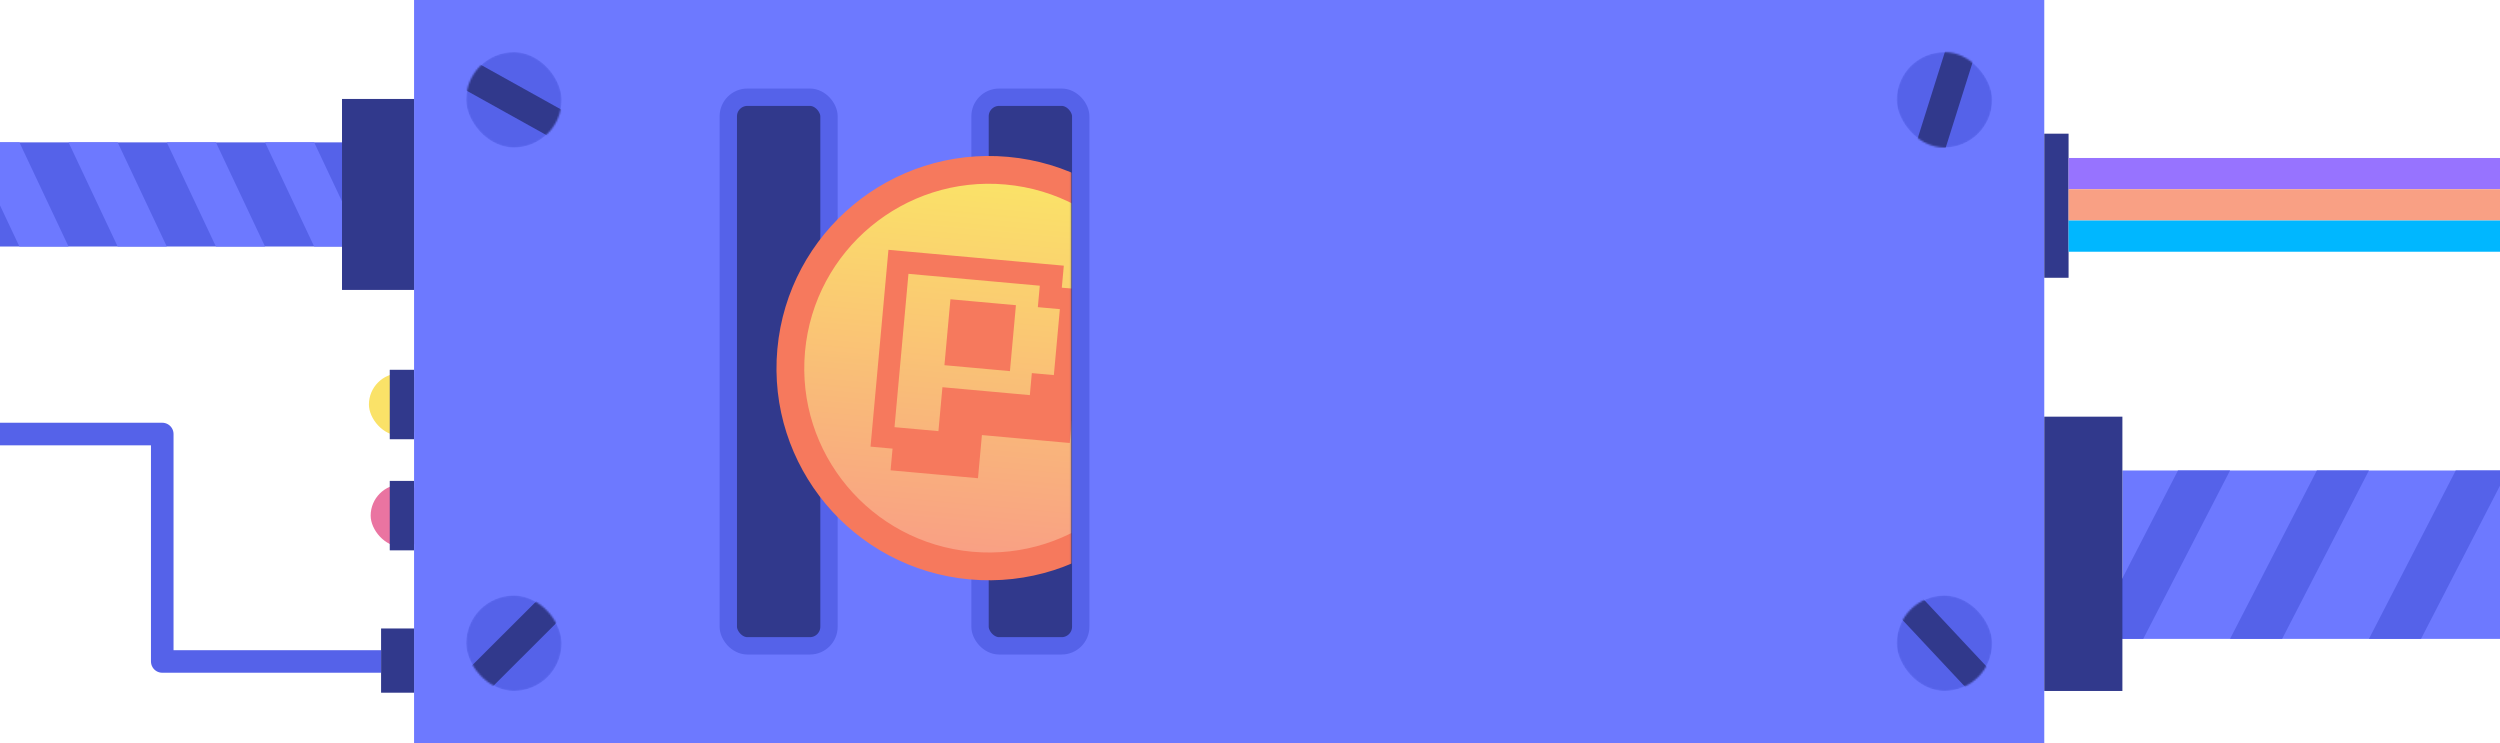 <svg width="1440" height="428" viewBox="0 0 1440 428" fill="none" xmlns="http://www.w3.org/2000/svg">
<g filter="url(#filter0_d_1265_158)">
<rect x="213.5" y="279" width="36" height="36" rx="18" fill="#EA74A1"/>
</g>
<rect x="224.5" y="277" width="14" height="40" fill="#31398C"/>
<g filter="url(#filter1_d_1265_158)">
<rect x="212.5" y="215" width="36" height="36" rx="18" fill="#FAE268"/>
</g>
<rect x="224.5" y="213" width="14" height="40" fill="#31398C"/>
<rect x="238.5" width="939" height="428" fill="#6D79FF"/>
<mask id="mask0_1265_158" style="mask-type:alpha" maskUnits="userSpaceOnUse" x="268" y="30" width="56" height="55">
<rect x="268.5" y="30" width="55" height="55" rx="27.5" fill="#5562E9"/>
</mask>
<g mask="url(#mask0_1265_158)">
<rect x="268.5" y="30" width="55" height="55" rx="27.5" fill="#5562E9"/>
<rect x="266.46" y="50.95" width="17" height="59" transform="rotate(-60.9 266.46 50.95)" fill="#31398C"/>
</g>
<mask id="mask1_1265_158" style="mask-type:alpha" maskUnits="userSpaceOnUse" x="1092" y="30" width="56" height="55">
<rect x="1092.5" y="30" width="55" height="55" rx="27.5" fill="#5562E9"/>
</mask>
<g mask="url(#mask1_1265_158)">
<rect x="1092.5" y="30" width="55" height="55" rx="27.5" fill="#5562E9"/>
<rect x="1119.62" y="88.561" width="17" height="59" transform="rotate(-162.517 1119.62 88.561)" fill="#31398C"/>
</g>
<mask id="mask2_1265_158" style="mask-type:alpha" maskUnits="userSpaceOnUse" x="1092" y="343" width="56" height="55">
<rect x="1092.5" y="343" width="55" height="55" rx="27.5" fill="#5562E9"/>
</mask>
<g mask="url(#mask2_1265_158)">
<rect x="1092.5" y="343" width="55" height="55" rx="27.5" fill="#5562E9"/>
<rect x="1146.74" y="386.596" width="17" height="59" transform="rotate(136.886 1146.74 386.596)" fill="#31398C"/>
</g>
<mask id="mask3_1265_158" style="mask-type:alpha" maskUnits="userSpaceOnUse" x="268" y="343" width="56" height="55">
<rect x="268.5" y="343" width="55" height="55" rx="27.5" fill="#5562E9"/>
</mask>
<g mask="url(#mask3_1265_158)">
<rect x="268.5" y="343" width="55" height="55" rx="27.5" fill="#5562E9"/>
<rect x="311.247" y="344.015" width="17" height="59" transform="rotate(45.057 311.247 344.015)" fill="#31398C"/>
</g>
<rect x="-243.5" y="82" width="440.497" height="60" fill="#5562E9"/>
<path d="M152.664 82H180.962L209.259 142H180.962L152.664 82Z" fill="#6D79FF"/>
<path d="M96.069 82H124.367L152.664 142H124.367L96.069 82Z" fill="#6D79FF"/>
<path d="M39.475 82H67.772L96.07 142H67.772L39.475 82Z" fill="#6D79FF"/>
<path d="M-17.12 82H11.177L39.475 142H11.177L-17.12 82Z" fill="#6D79FF"/>
<rect x="196.997" y="57" width="41.503" height="110" fill="#31398C"/>
<rect x="219.5" y="362" width="19" height="37" fill="#31398C"/>
<path d="M219.5 381H93.457V250H-244" stroke="#5562E9" stroke-width="13" stroke-linejoin="round"/>
<rect x="1222.5" y="271" width="460" height="97" fill="#6D79FF"/>
<path d="M1444.5 271H1414.5L1364.5 368H1394.5L1444.5 271Z" fill="#5562E9"/>
<path d="M1364.5 271H1334.5L1284.5 368H1314.5L1364.5 271Z" fill="#5562E9"/>
<path d="M1284.5 271H1254.5L1204.5 368H1234.5L1284.5 271Z" fill="#5562E9"/>
<rect x="1177.5" y="240" width="45" height="158" fill="#31398C"/>
<rect x="1177.5" y="77" width="14" height="83" fill="#31398C"/>
<rect x="1191.5" y="91" width="491" height="18" fill="#9773FF"/>
<rect x="1191.5" y="109" width="491" height="18" fill="#F9A084"/>
<rect x="1191.5" y="127" width="491" height="18" fill="#00B7FF"/>
<rect x="419.5" y="56" width="58" height="316" rx="11" fill="#31398C" stroke="#5562E9" stroke-width="10"/>
<rect x="564.5" y="56" width="58" height="316" rx="11" fill="#31398C" stroke="#5562E9" stroke-width="10"/>
<mask id="mask4_1265_158" style="mask-type:alpha" maskUnits="userSpaceOnUse" x="376" y="28" width="241" height="369">
<rect x="376" y="28" width="240.956" height="368.466" fill="#D9D9D9"/>
</mask>
<g mask="url(#mask4_1265_158)">
<path d="M559.274 325.77C622.167 331.454 677.805 285.158 683.523 222.337C689.24 159.516 642.867 104.001 579.975 98.318C517.082 92.634 461.444 138.93 455.727 201.751C450.009 264.572 496.382 320.087 559.274 325.77Z" fill="url(#paint0_linear_1265_158)" stroke="#F6795D" stroke-width="16"/>
<path d="M617.335 242.489L618.484 229.872L630.913 230.996L629.764 243.613L617.335 242.489ZM618.484 229.872L619.638 217.192L632.067 218.316L630.913 230.996L618.484 229.872ZM619.638 217.192L620.786 204.576L633.215 205.699L632.067 218.316L619.638 217.192ZM620.786 204.576L621.94 191.896L634.369 193.019L633.215 205.699L620.786 204.576ZM621.94 191.896L623.094 179.216L635.523 180.339L634.369 193.019L621.94 191.896ZM603.563 254.029L604.717 241.349L617.335 242.489L616.181 255.169L603.563 254.029ZM604.717 241.349L605.865 228.732L618.484 229.872L617.335 242.489L604.717 241.349ZM605.865 228.732L607.019 216.052L619.638 217.192L618.484 229.872L605.865 228.732ZM607.019 216.052L608.168 203.435L620.786 204.576L619.638 217.192L607.019 216.052ZM608.168 203.435L609.322 190.755L621.94 191.896L620.786 204.576L608.168 203.435ZM609.322 190.755L610.476 178.075L623.094 179.216L621.94 191.896L609.322 190.755ZM610.476 178.075L611.601 165.711L624.219 166.851L623.094 179.216L610.476 178.075ZM598.92 164.565L600.074 151.885L612.755 153.031L611.601 165.711L598.92 164.565ZM590.882 252.883L592.036 240.203L604.717 241.349L603.563 254.029L590.882 252.883ZM592.036 240.203L593.184 227.586L605.865 228.732L604.717 241.349L592.036 240.203ZM593.184 227.586L594.338 214.906L607.019 216.052L605.865 228.732L593.184 227.586ZM597.794 176.929L598.92 164.565L611.601 165.711L610.476 178.075L597.794 176.929ZM586.301 163.424L587.455 150.744L600.074 151.885L598.92 164.565L586.301 163.424ZM578.263 251.743L579.417 239.063L592.036 240.203L590.882 252.883L578.263 251.743ZM579.417 239.063L580.566 226.446L593.184 227.586L592.036 240.203L579.417 239.063ZM573.62 162.278L574.774 149.598L587.455 150.744L586.301 163.424L573.62 162.278ZM565.582 250.596L566.736 237.916L579.417 239.063L578.263 251.743L565.582 250.596ZM566.736 237.916L567.884 225.3L580.566 226.446L579.417 239.063L566.736 237.916ZM569.038 212.62L570.186 200.003L582.868 201.149L581.72 213.766L569.038 212.62ZM570.186 200.003L571.34 187.323L584.022 188.469L582.868 201.149L570.186 200.003ZM571.34 187.323L572.494 174.643L585.176 175.789L584.022 188.469L571.34 187.323ZM560.938 161.132L562.092 148.452L574.774 149.598L573.62 162.278L560.938 161.132ZM564.457 262.961L563.32 275.452L550.638 274.306L551.775 261.815L564.457 262.961ZM551.775 261.815L552.9 249.45L565.582 250.596L564.457 262.961L551.775 261.815ZM552.9 249.45L554.054 236.77L566.736 237.916L565.582 250.596L552.9 249.45ZM554.054 236.77L555.203 224.154L567.884 225.3L566.736 237.916L554.054 236.77ZM556.357 211.474L557.505 198.857L570.186 200.003L569.038 212.62L556.357 211.474ZM557.505 198.857L558.659 186.177L571.34 187.323L570.186 200.003L557.505 198.857ZM558.659 186.177L559.813 173.497L572.494 174.643L571.34 187.323L558.659 186.177ZM548.572 160.015L549.726 147.335L562.092 148.452L560.938 161.132L548.572 160.015ZM551.775 261.815L550.638 274.306L538.272 273.188L539.409 260.697L551.775 261.815ZM539.409 260.697L540.534 248.333L552.9 249.45L551.775 261.815L539.409 260.697ZM540.534 248.333L541.688 235.653L554.054 236.77L552.9 249.45L540.534 248.333ZM541.688 235.653L542.837 223.036L555.203 224.154L554.054 236.77L541.688 235.653ZM543.991 210.356L545.139 197.739L557.505 198.857L556.357 211.474L543.991 210.356ZM545.139 197.739L546.293 185.059L558.659 186.177L557.505 198.857L545.139 197.739ZM546.293 185.059L547.447 172.379L559.813 173.497L558.659 186.177L546.293 185.059ZM535.891 158.869L537.045 146.189L549.726 147.335L548.572 160.015L535.891 158.869ZM539.409 260.697L538.272 273.188L525.591 272.042L526.728 259.551L539.409 260.697ZM526.728 259.551L527.853 247.187L540.534 248.333L539.409 260.697L526.728 259.551ZM523.273 157.728L524.427 145.048L537.045 146.189L535.891 158.869L523.273 157.728ZM526.728 259.551L525.591 272.042L512.973 270.902L514.109 258.411L526.728 259.551ZM514.109 258.411L515.235 246.046L527.853 247.187L526.728 259.551L514.109 258.411ZM510.591 156.582L511.745 143.902L524.427 145.048L523.273 157.728L510.591 156.582ZM501.428 257.265L502.553 244.9L515.235 246.046L514.109 258.411L501.428 257.265ZM502.553 244.9L503.707 232.22L516.389 233.367L515.235 246.046L502.553 244.9ZM503.707 232.22L504.856 219.604L517.537 220.75L516.389 233.367L503.707 232.22ZM504.856 219.604L506.01 206.924L518.691 208.07L517.537 220.75L504.856 219.604ZM506.01 206.924L507.158 194.307L519.839 195.453L518.691 208.07L506.01 206.924ZM507.158 194.307L508.312 181.627L520.993 182.773L519.839 195.453L507.158 194.307ZM508.312 181.627L509.466 168.947L522.147 170.093L520.993 182.773L508.312 181.627ZM509.466 168.947L510.591 156.582L523.273 157.728L522.147 170.093L509.466 168.947Z" fill="#F6795D"/>
</g>
<defs>
<filter id="filter0_d_1265_158" x="207.5" y="273" width="48" height="48" filterUnits="userSpaceOnUse" color-interpolation-filters="sRGB">
<feFlood flood-opacity="0" result="BackgroundImageFix"/>
<feColorMatrix in="SourceAlpha" type="matrix" values="0 0 0 0 0 0 0 0 0 0 0 0 0 0 0 0 0 0 127 0" result="hardAlpha"/>
<feOffset/>
<feGaussianBlur stdDeviation="3"/>
<feComposite in2="hardAlpha" operator="out"/>
<feColorMatrix type="matrix" values="0 0 0 0 0.918 0 0 0 0 0.455 0 0 0 0 0.631 0 0 0 1 0"/>
<feBlend mode="normal" in2="BackgroundImageFix" result="effect1_dropShadow_1265_158"/>
<feBlend mode="normal" in="SourceGraphic" in2="effect1_dropShadow_1265_158" result="shape"/>
</filter>
<filter id="filter1_d_1265_158" x="206.5" y="209" width="48" height="48" filterUnits="userSpaceOnUse" color-interpolation-filters="sRGB">
<feFlood flood-opacity="0" result="BackgroundImageFix"/>
<feColorMatrix in="SourceAlpha" type="matrix" values="0 0 0 0 0 0 0 0 0 0 0 0 0 0 0 0 0 0 127 0" result="hardAlpha"/>
<feOffset/>
<feGaussianBlur stdDeviation="3"/>
<feComposite in2="hardAlpha" operator="out"/>
<feColorMatrix type="matrix" values="0 0 0 0 0.98 0 0 0 0 0.886 0 0 0 0 0.408 0 0 0 1 0"/>
<feBlend mode="normal" in2="BackgroundImageFix" result="effect1_dropShadow_1265_158"/>
<feBlend mode="normal" in="SourceGraphic" in2="effect1_dropShadow_1265_158" result="shape"/>
</filter>
<linearGradient id="paint0_linear_1265_158" x1="579.25" y1="106.285" x2="560.133" y2="317.815" gradientUnits="userSpaceOnUse">
<stop stop-color="#FAE268"/>
<stop offset="1" stop-color="#F9A084"/>
</linearGradient>
</defs>
</svg>
